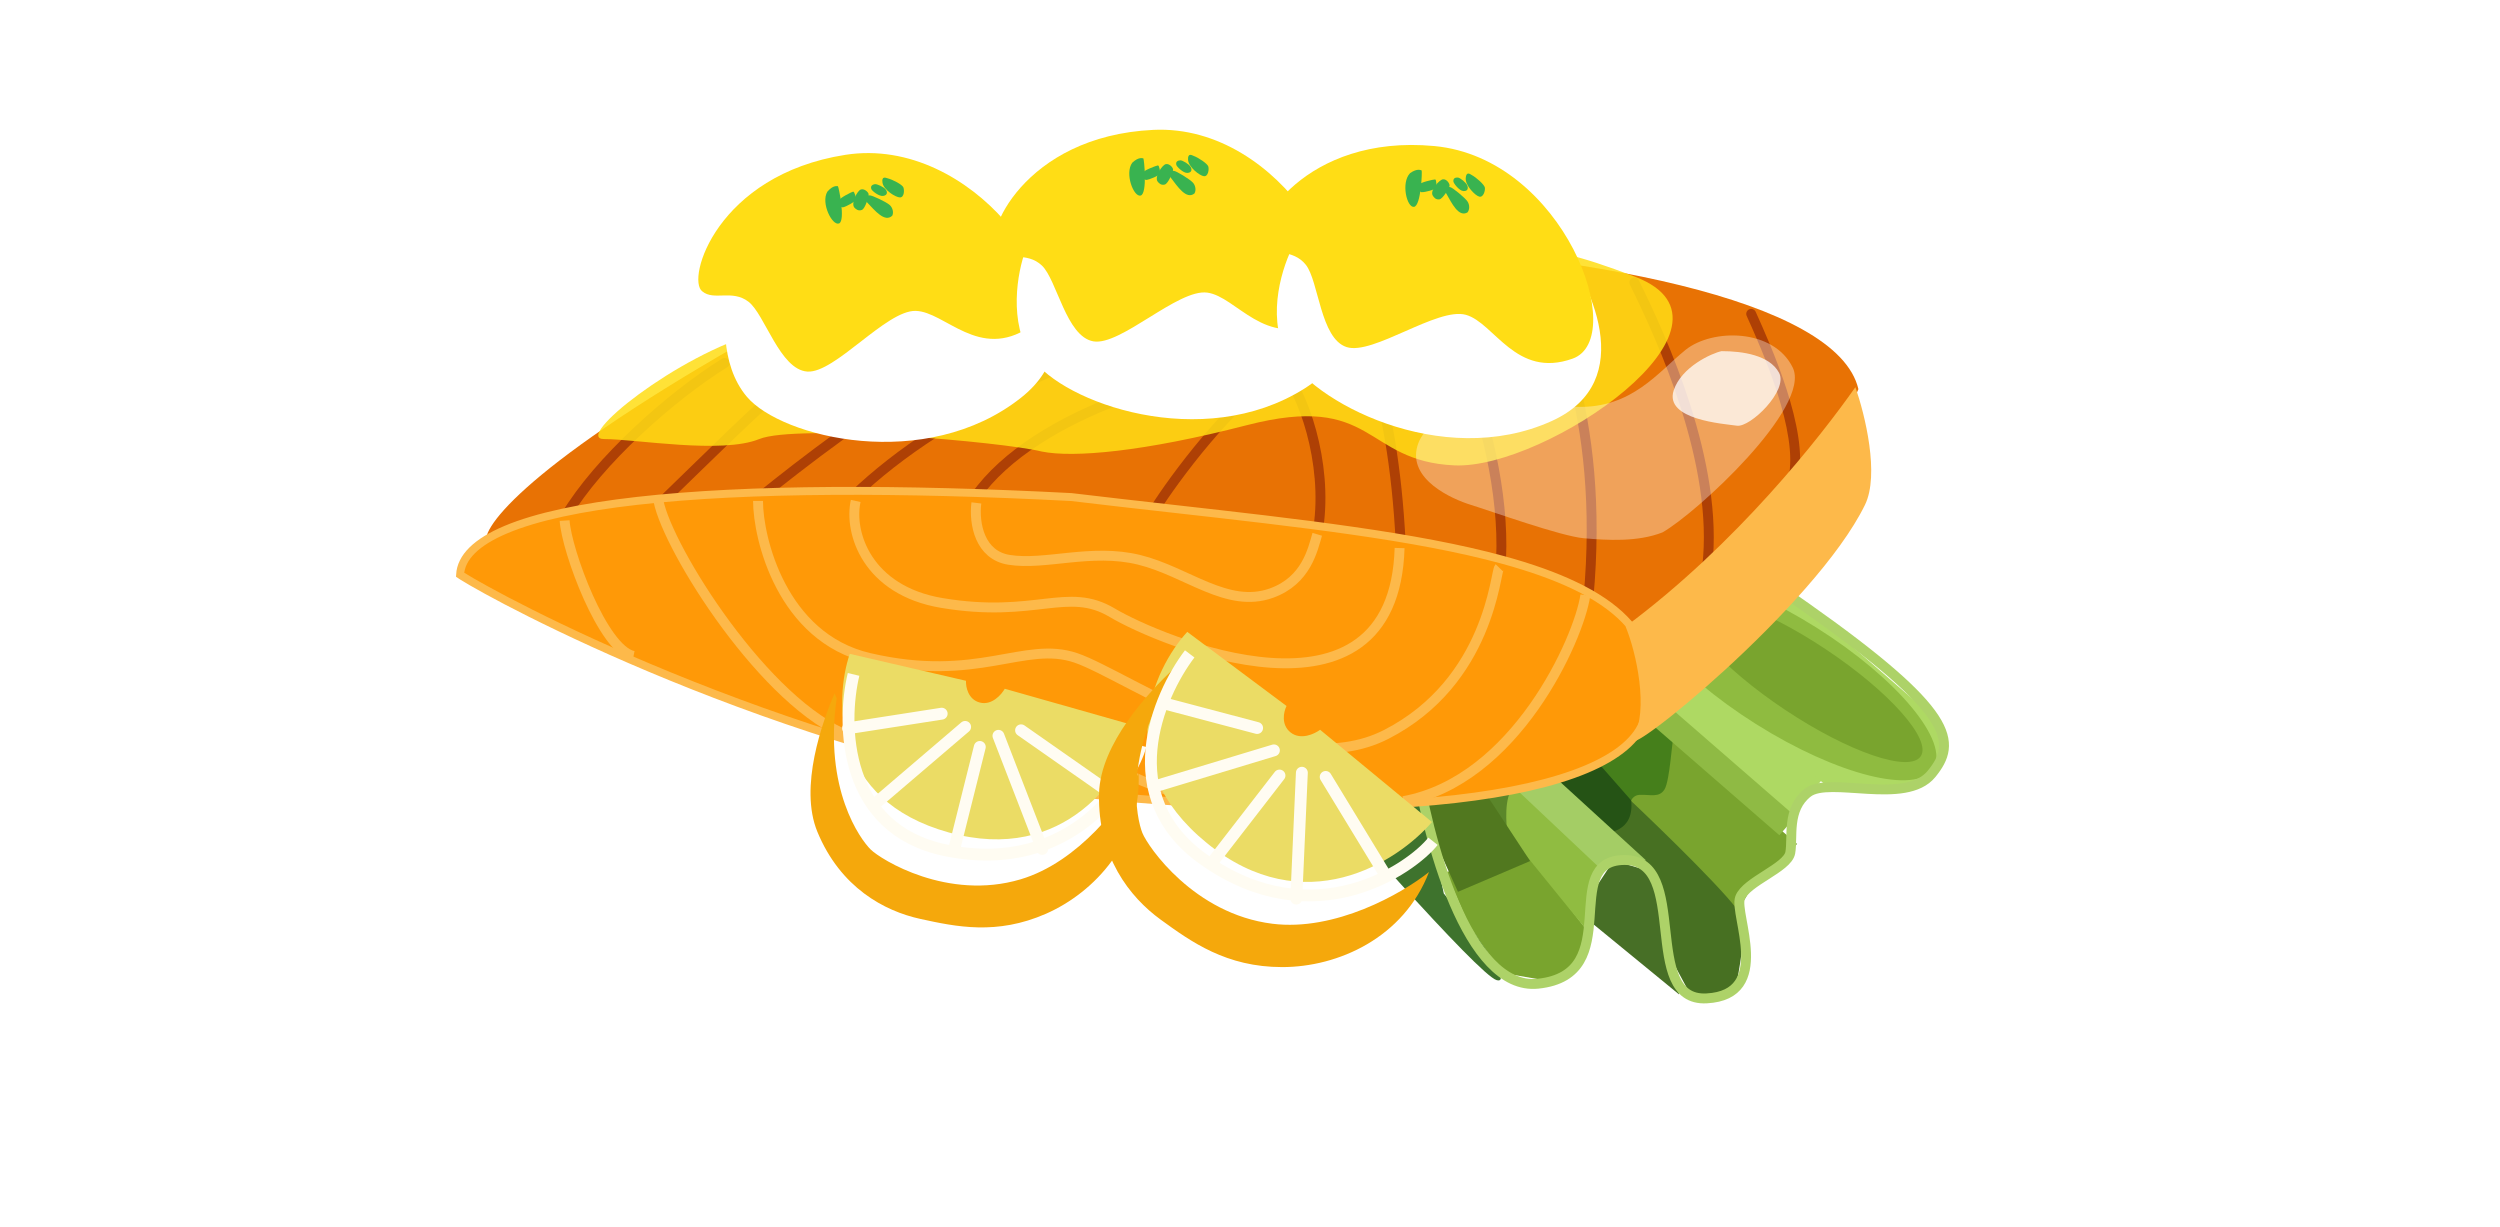 <svg width="387" height="190" viewBox="0 0 817 620" fill="none" xmlns="http://www.w3.org/2000/svg">
<g filter="url(#filter0_d_1_324)">
<!-- 817, 620 -->
<ellipse cx="394.5" cy="293.5" rx="393.5" ry="293.5" fill="white"/>
</g>
<g filter="url(#filter1_d_1_324)">
<g filter="url(#filter2_d_1_324)">
<rect x="618.319" y="295.11" width="118.375" height="34.901" transform="rotate(40.994 618.319 295.11)" fill="#AED963"/>
<rect x="661.098" y="264.213" width="145.925" height="45.794" rx="22.897" transform="rotate(40.994 661.098 264.213)" fill="#AED963"/>
<rect x="643.23" y="262" width="145.925" height="51.751" rx="25.875" transform="rotate(40.994 643.23 262)" fill="#AED963"/>
<ellipse cx="683.363" cy="327.389" rx="87.808" ry="28.751" transform="rotate(32.216 683.363 327.389)" fill="#8FBB40"/>
<ellipse cx="693.088" cy="329.282" rx="69.936" ry="18.426" transform="rotate(33.626 693.088 329.282)" fill="#79A42E"/>
<path d="M666.052 433.038L657.804 447.141L646.092 438.321L600.321 390.657L618.466 352.456L688.133 412.34L666.052 433.038Z" fill="#79A42E" stroke="#79A42E"/>
<path d="M609.174 387.528C604.785 387.77 603.754 393.036 603.788 395.639L560.22 349.699L597.084 331.465C603.333 334.349 627.481 354.645 626.646 357.069C625.602 360.098 624.624 380.293 621.898 384.735C619.171 389.178 614.66 387.225 609.174 387.528Z" fill="#457F1B"/>
<rect x="599.556" y="321.509" width="117.315" height="12.508" transform="rotate(40.994 599.556 321.509)" fill="#8FBA44"/>
<path d="M537.07 481.091C527.942 478.424 454.849 395.154 419.444 353.853L420.927 336.822L492.18 351.603L510.396 437.356C523.847 453.087 546.198 483.757 537.07 481.091Z" fill="#3E732D"/>
<path d="M542.967 404.385L582.915 456.222L582.106 465.512L566.622 482.104L539.73 477.423L522.873 452.968L511.393 426.597C518.069 424.578 532.404 420.002 536.335 417.848C540.267 415.694 542.394 407.975 542.967 404.385Z" fill="#79A42E"/>
<path d="M660.768 448.958C658.264 441.876 621.111 405.726 602.847 388.536L593.556 405.667L615.869 427.11L621.992 464.303L636.093 490.49L657.533 486.116C659.655 476.681 663.271 456.04 660.768 448.958Z" fill="#477022"/>
<path d="M605.033 390.288C606.782 406.04 593.375 407.733 586.452 406.611L537.326 350.473L564.19 343.82L605.033 390.288Z" fill="#255315"/>
<path d="M612.536 420.58L590.321 424.886L590.052 427.983L541.756 382.439L554.009 367.125L612.536 420.58Z" fill="#A4CD65"/>
<path d="M589.547 424.82L581.501 454.54L540.643 404.183L541.251 379.276L589.547 424.82Z" fill="#90BC41"/>
<path d="M559.663 373.858C551.113 373.114 546.469 382.07 543.742 386.513L520.551 352.471L539.684 347.22L560.505 373.152C560.505 373.152 561.212 373.993 559.663 373.858Z" fill="#6A952C"/>
<path d="M545.56 383.551C540.74 388.747 541.879 401.95 542.63 408.256L508.523 355.574L519.597 347.546L545.56 383.551Z" fill="#5B862A"/>
<path d="M496.789 379.306L500.763 351.571L512.677 358.068L554.005 420.946L517.551 436.493L505.236 409.24L496.789 379.306Z" fill="#51781F"/>
<path d="M629.259 488.336L585.574 452.554L584.464 438.417L596.145 420.714L615.162 426.269L629.259 488.336Z" fill="#476F26"/>
<path d="M557.971 482.91C522.077 486.65 501.779 408.599 496.116 369.106L496.588 363.687L627.258 260.401C623.971 253.355 632.536 249.94 693.091 292.651C768.784 346.039 769.826 360.95 756.732 376.97C743.638 392.991 705.167 377.942 694.295 386.356C683.423 394.769 686.855 409.108 685.407 416.782C683.959 424.456 663.09 431.22 660.026 439.533C656.963 447.846 676.818 488.575 643.126 490.322C609.433 492.07 635.188 420.211 601.631 420.41C568.073 420.61 602.838 478.235 557.971 482.91Z" stroke="#ADD268" stroke-width="5"/>
</g>
<g filter="url(#filter3_d_1_324)">
<path d="M152.868 158.761C40.65 222.984 20.346 254.237 25.183 259.853L605.619 299.497C675.271 249.546 709.763 201.709 717.824 181.557C707.195 135.966 578.52 112.18 448.889 107.224C343.426 103.193 194.477 134.948 152.868 158.761Z" fill="#E87204"/>
<path d="M145.141 168.323C118.054 185.172 81.293 217.878 64.848 245.629" stroke="#AE4005" stroke-width="5" stroke-linecap="round"/>
<path d="M245.75 133.635C192.543 158.413 165.456 188.145 114.185 237.7" stroke="#AE4005" stroke-width="5" stroke-linecap="round"/>
<path d="M163.522 235.718C203.185 203.672 304.762 126.103 397.631 111.831M271.87 235.718C301.86 193.101 383.894 169.513 425.686 170.305C437.294 182.199 449.871 218.869 445.034 251.575" stroke="#AE4005" stroke-width="5" stroke-miterlimit="3.869" stroke-linecap="round"/>
<path d="M362.805 241.664C370.866 228.78 401.501 186.163 428.587 170.305" stroke="#AE4005" stroke-width="5"/>
<path d="M209.957 235.718C256.392 191.119 336.686 152.466 451.805 131.653C463.736 139.582 482.762 181.01 486.631 259.504" stroke="#AE4005" stroke-width="5"/>
<path d="M485.622 110.5C484.339 109.989 482.885 110.614 482.374 111.897C481.863 113.179 482.489 114.633 483.771 115.144L485.622 110.5ZM483.771 115.144C485.372 115.782 487.588 117.538 490.287 120.664C492.93 123.725 495.84 127.867 498.878 132.925C504.951 143.034 511.418 156.611 517.181 172.047C528.724 202.968 537.302 240.973 534.446 273.158L539.426 273.6C542.375 240.373 533.539 201.569 521.865 170.298C516.019 154.639 509.426 140.775 503.165 130.35C500.036 125.141 496.961 120.743 494.071 117.396C491.238 114.115 488.375 111.596 485.622 110.5L483.771 115.144Z" fill="#AE4005"/>
<path d="M548.361 116.986C547.377 116.018 545.794 116.032 544.826 117.017C543.858 118.001 543.872 119.584 544.857 120.552L548.361 116.986ZM544.857 120.552C552.308 127.874 563.036 146.221 570.801 174.559C578.54 202.798 583.272 240.735 578.946 287.022L583.924 287.488C588.305 240.612 583.524 202.069 575.624 173.238C567.75 144.505 556.711 125.191 548.361 116.986L544.857 120.552Z" fill="#AE4005"/>
<path d="M606.894 126.582C606.282 125.344 604.783 124.836 603.545 125.447C602.307 126.058 601.799 127.557 602.41 128.795L606.894 126.582ZM602.41 128.795C609.323 142.795 619.997 165.509 628.172 191.207C636.358 216.944 641.965 245.454 638.93 271.104L643.896 271.691C647.052 245.011 641.212 215.707 632.936 189.692C624.649 163.638 613.847 140.663 606.894 126.582L602.41 128.795Z" fill="#AE4005"/>
<path d="M665.944 142.519C665.377 141.26 663.896 140.699 662.637 141.266C661.379 141.833 660.818 143.314 661.385 144.573L665.944 142.519ZM661.385 144.573C665.256 153.165 671.876 167.915 676.859 183.457C681.885 199.138 685.053 215.073 682.509 226.242L687.385 227.353C690.258 214.736 686.654 197.635 681.62 181.931C676.542 166.089 669.812 151.106 665.944 142.519L661.385 144.573Z" fill="#AE4005"/>
<path d="M609.64 348.435C606.526 358.239 596.593 366.767 580.132 373.652C563.748 380.504 541.322 385.544 514.005 388.648C459.408 394.851 385.683 393.276 302.63 383.327C221.886 367.132 149.655 340.786 97.189 318.058C70.951 306.692 49.667 296.235 34.746 288.413C27.285 284.502 21.421 281.253 17.327 278.881C15.279 277.694 13.684 276.732 12.558 276.021C12.118 275.743 11.758 275.508 11.474 275.316C11.997 266.49 19.633 258.827 34.73 252.479C50.238 245.959 72.825 241.192 100.927 238.004C157.074 231.634 234.648 231.625 320.201 236.08C337.394 238.14 354.427 240.058 371.12 241.937C435.303 249.162 494.453 255.821 538.343 267.845C566.017 275.426 587.257 285.052 599.853 298.012C606.116 304.456 610.227 311.709 611.959 319.965C613.693 328.233 613.068 337.645 609.64 348.435Z" fill="#FF9907" stroke="#FDB94A" stroke-width="4"/>
<path d="M64.285 247.961C65.252 263.158 83.633 313.175 99.111 316.347" stroke="#FDB94A" stroke-width="5"/>
<path d="M579.904 285.622C576.679 307.757 544.497 379.38 488.001 389.687" stroke="#FDB94A" stroke-width="5"/>
<path d="M161.991 238.05C161.991 256.881 173.987 307.03 218.1 317.337C273.241 330.222 296.459 308.418 322.578 317.337C348.698 326.257 427.057 382.75 479.296 355.99C531.535 329.231 534.437 273.729 536.372 271.747" stroke="#FDB94A" stroke-width="5"/>
<path d="M272.275 239.041C270.985 249.613 274.014 265.404 288.719 267.783C307.099 270.756 330.317 261.836 354.501 267.783C378.686 273.729 399.001 292.56 421.251 284.631C439.051 278.288 442.213 262.497 444.47 254.899" stroke="#FDB94A" stroke-width="5"/>
<path d="M211.329 238.05C207.782 253.907 216.939 283.244 254.861 289.587C302.263 297.515 318.229 280.957 340.96 294.542C364.177 308.418 483.167 358.963 486.069 261.836" stroke="#FDB94A" stroke-width="5"/>
<path d="M254.458 369.866C269.614 369.866 318.907 360.508 323.143 362.928C339.911 372.509 371.706 389.49 395.697 388.697" stroke="#FDB94A" stroke-width="5"/>
<path d="M111.687 238.05C116.524 262.497 165.861 341.124 208.426 356.981" stroke="#FDB94A" stroke-width="5"/>
<path d="M604.089 357.972C612.033 343.728 605.701 314.695 600.219 301.48C656.328 259.854 698.893 205.344 716.306 180.566C721.143 194.442 728.598 224.756 721.143 240.032C695.991 291.569 596.349 371.848 604.089 357.972Z" fill="#FDB94A"/>
<path d="M84.241 206.791C68.152 206.791 121.313 164.12 162.585 152.927C287.566 141.502 539.628 118.651 548.022 118.651C558.515 118.651 543.824 101.163 605.382 124.947C666.94 148.73 559.913 222.18 513.745 220.082C467.577 217.983 473.873 183.007 408.817 199.796C356.773 213.226 321.145 216.35 305.289 213.086C285.702 208.189 181.472 199.096 162.585 206.791C143.698 214.485 100.33 206.791 84.241 206.791Z" fill="#FFDD15" fill-opacity="0.85"/>
<path d="M684.656 170.676C694.33 190.498 636.286 244.017 618.873 253.928C606.297 258.883 590.818 257.892 579.21 256.901C567.601 255.91 531.808 243.026 522.134 240.053C512.46 237.079 490.21 227.168 495.047 210.32C498.917 196.841 517.297 191.489 526.004 190.498C533.098 190.168 552.897 189.705 575.341 190.498C603.395 191.489 616.939 172.658 630.482 161.756C644.026 150.854 674.982 150.854 684.656 170.676Z" fill="white" fill-opacity="0.34"/>
<path d="M677.73 173.279C672.893 164.359 659.35 162.378 648.709 162.377C643.872 163.368 628.393 170.306 624.524 182.199C619.687 197.066 649.676 199.048 656.448 200.039C663.219 201.03 682.567 182.199 677.73 173.279Z" fill="white" fill-opacity="0.75"/>
<g filter="url(#filter4_d_1_324)">
<path d="M156.376 181.451C142.332 164.887 144.594 138.712 147.481 127.694L274.686 90.754C297.42 108.456 333.279 151.467 294.841 181.898C246.793 219.935 173.931 202.156 156.376 181.451Z" fill="white"/>
</g>
<g filter="url(#filter5_di_1_324)">
<path d="M166.166 140.408C157.869 134.055 148.725 140.097 142.84 135.181C134.602 129.189 150.137 76.384 215.113 66.212C280.089 56.04 333.567 136.2 308.129 153.237C282.691 170.275 265.535 145.418 250.619 145.04C235.703 144.661 209.836 176.62 195.916 175.697C181.997 174.774 174.463 146.761 166.166 140.408Z" fill="#FFDD15"/>
</g>
<path d="M228.542 88.591C229.978 89.903 230.608 92.316 229.79 93.942C226.042 97.562 221.034 91.38 217.088 87.241C213.143 83.101 217.255 83.871 218.312 83.688C219.368 83.504 226.835 87.032 228.542 88.591Z" fill="#39B350"/>
<path d="M214.453 91.039C212.752 91.706 211.517 90.807 210.633 89.847C208.807 87.566 212.137 81.42 213.838 80.754C215.539 80.087 217.658 81.946 217.837 83.028C218.016 84.111 216.154 90.373 214.453 91.039Z" fill="#39B350"/>
<path d="M211.444 85.995C211.236 86.695 206.58 89.438 204.819 89.744C202.999 89.689 202.993 87.463 202.813 86.38C202.634 85.298 209.319 81.91 210.024 81.788C210.728 81.665 211.677 85.212 211.444 85.995Z" fill="#39B350"/>
<path d="M202.327 79.043C201.975 79.104 200.035 78.328 196.991 81.826C193.601 87.611 199.505 99.204 202.907 97.871C206.309 96.538 202.679 78.982 202.327 79.043Z" fill="#39B350"/>
<path d="M225.239 83.969C223.126 84.336 219.557 81.404 219.24 80.558C218.59 78.815 219.939 78.209 220.995 78.026C222.052 77.842 225.579 79.457 226.522 80.777C227.465 82.098 227.352 83.602 225.239 83.969Z" fill="#39B350"/>
<path d="M235.385 79.609C234.794 78.227 230.031 75.713 227.387 75.059C226.587 74.827 224.271 73.745 224.868 77.353C225.465 80.96 231.524 84.733 233.696 84.727C235.869 84.721 235.976 80.991 235.385 79.609Z" fill="#39B350"/>
<g filter="url(#filter6_d_1_324)">
<path d="M300.453 161.91C288.179 143.931 293.103 118.142 297.1 107.495L427.382 84.401C448.182 104.444 479.448 151.066 438.111 177.206C386.441 209.881 315.796 184.384 300.453 161.91Z" fill="white"/>
</g>
<g filter="url(#filter7_di_1_324)">
<path d="M314.386 122.143C306.783 114.935 297.072 119.963 291.722 114.442C284.141 107.6 304.987 56.751 370.646 53.604C436.304 50.458 481.297 135.913 454.257 150.128C427.218 164.344 412.697 137.784 397.901 135.807C383.106 133.831 354.114 162.839 340.366 160.428C326.617 158.018 321.988 129.351 314.386 122.143Z" fill="#FFDD15"/>
</g>
<path d="M381.713 77.302C383.007 78.76 383.386 81.227 382.407 82.757C378.309 85.955 373.961 79.27 370.46 74.73C366.959 70.189 370.97 71.397 372.04 71.328C373.109 71.258 380.175 75.568 381.713 77.302Z" fill="#39B350"/>
<path d="M367.455 78.224C365.695 78.705 364.558 77.678 363.777 76.629C362.194 74.164 366.134 68.41 367.894 67.929C369.654 67.449 371.571 69.525 371.639 70.62C371.706 71.716 369.214 77.744 367.455 78.224Z" fill="#39B350"/>
<path d="M364.977 72.885C364.699 73.558 359.788 75.787 358.006 75.902C356.201 75.652 356.422 73.438 356.355 72.342C356.287 71.247 363.281 68.594 363.994 68.548C364.707 68.502 365.289 72.131 364.977 72.885Z" fill="#39B350"/>
<path d="M356.618 64.993C356.261 65.016 354.412 64.036 351.027 67.188C347.064 72.578 351.751 84.741 355.27 83.78C358.79 82.819 356.974 64.97 356.618 64.993Z" fill="#39B350"/>
<path d="M378.902 72.351C376.764 72.489 373.513 69.19 373.285 68.314C372.816 66.511 374.22 66.054 375.289 65.984C376.359 65.915 379.702 67.899 380.505 69.314C381.308 70.728 381.041 72.212 378.902 72.351Z" fill="#39B350"/>
<path d="M389.439 69.102C388.992 67.664 384.512 64.654 381.949 63.72C381.178 63.403 378.985 62.078 379.21 65.731C379.435 69.383 385.075 73.784 387.236 74.011C389.398 74.238 389.885 70.54 389.439 69.102Z" fill="#39B350"/>
<g filter="url(#filter8_d_1_324)">
<path d="M428.551 159.164C418.806 139.627 427.145 114.776 432.532 104.793L564.675 100.269C582.588 123.052 607.301 173.635 562.849 193.704C507.284 218.791 440.732 183.586 428.551 159.164Z" fill="white"/>
</g>
<g filter="url(#filter9_di_1_324)">
<path d="M447.688 121.735C441.126 113.525 430.832 117.137 426.273 110.916C419.683 103.071 447.155 55.641 512.612 61.773C578.069 67.904 611.166 158.885 582.476 169.157C553.785 179.429 542.967 151.075 528.577 147.034C514.187 142.992 481.578 167.641 468.284 163.317C454.989 158.993 454.251 129.946 447.688 121.735Z" fill="#FFDD15"/>
</g>
<path d="M520.392 86.804C521.478 88.431 521.523 90.927 520.347 92.305C515.859 94.896 512.449 87.662 509.591 82.671C506.732 77.681 510.543 79.442 511.612 79.524C512.68 79.606 519.101 84.87 520.392 86.804Z" fill="#39B350"/>
<path d="M506.143 85.71C504.335 85.938 503.347 84.761 502.714 83.611C501.477 80.948 506.152 75.802 507.959 75.574C509.767 75.346 511.388 77.673 511.307 78.767C511.227 79.862 507.95 85.482 506.143 85.71Z" fill="#39B350"/>
<path d="M504.408 80.072C504.041 80.7 498.878 82.216 497.097 82.079C495.343 81.577 495.86 79.415 495.94 78.32C496.02 77.225 503.304 75.583 504.016 75.638C504.729 75.693 504.818 79.369 504.408 80.072Z" fill="#39B350"/>
<path d="M497.187 71.076C496.831 71.049 495.13 69.817 491.354 72.463C486.706 77.243 489.716 89.951 493.331 89.495C496.946 89.039 497.543 71.104 497.187 71.076Z" fill="#39B350"/>
<path d="M518.272 81.504C516.135 81.34 513.358 77.615 513.25 76.715C513.027 74.863 514.478 74.607 515.547 74.689C516.616 74.772 519.661 77.207 520.266 78.722C520.872 80.236 520.409 81.668 518.272 81.504Z" fill="#39B350"/>
<path d="M529.144 79.771C528.895 78.284 524.861 74.671 522.448 73.385C521.726 72.963 519.732 71.341 519.465 74.99C519.198 78.64 524.193 83.794 526.304 84.323C528.414 84.852 529.393 81.258 529.144 79.771Z" fill="#39B350"/>
</g>
<g filter="url(#filter10_i_1_324)">
<path d="M256.313 425.499C197.445 409.142 198.465 358.538 206.333 335.281L265.035 348.889C264.882 351.927 266.081 358.382 272.095 359.903C278.109 361.423 282.956 355.88 284.627 352.919L352.486 372.164C344.957 396.758 315.18 441.857 256.313 425.499Z" fill="#EBDC65"/>
</g>
<path d="M205.488 363.875L252.757 356.504" stroke="#FFFCF2" stroke-width="6" stroke-linecap="round"/>
<path d="M218.144 402.883L264.601 363.191" stroke="#FFFCF2" stroke-width="6" stroke-linecap="round"/>
<path d="M259.058 425.038L272.011 373.308" stroke="#FFFCF2" stroke-width="6" stroke-linecap="round"/>
<path d="M303.531 424.836L281.43 367.69" stroke="#FFFCF2" stroke-width="6" stroke-linecap="round"/>
<path d="M337.869 396.403L292.857 364.905" stroke="#FFFCF2" stroke-width="6" stroke-linecap="round"/>
<g filter="url(#filter11_di_1_324)">
<path d="M194.956 404.145C185.618 381.505 197.527 348.553 203.626 334.242L204.719 336.733C198.147 382.692 216.671 407.986 221.895 413.121C227.118 418.256 260.787 439.134 297.577 428.192C327.009 419.438 349.253 389.675 357.221 374.544C358.853 408.734 335.339 434.647 310.427 445.577C285.514 456.507 265.026 452.128 246.952 448.174C228.879 444.221 206.63 432.444 194.956 404.145Z" fill="#F5A80C"/>
</g>
<path d="M208.244 336.671C202.208 361.848 203.037 414.859 254.64 425.491C319.143 438.782 349.077 388.514 353.227 372.582" stroke="#FFFCF2" stroke-width="6"/>
<g filter="url(#filter12_i_1_324)">
<path d="M386.689 430.842C337.527 390.721 359.612 343.019 376.8 324.183L426.951 361.619C425.539 364.445 423.985 371.084 429.071 375.04C434.156 378.996 441.078 375.746 443.904 373.627L500.412 420.246C482.988 440.495 435.851 470.962 386.689 430.842Z" fill="#EBDC65"/>
</g>
<path d="M364.064 351.024L412.096 363.738" stroke="#FFFCF2" stroke-width="6" stroke-linecap="round"/>
<path d="M359.826 393.405L420.572 375.04" stroke="#FFFCF2" stroke-width="6" stroke-linecap="round"/>
<path d="M389.493 431.548L423.398 387.754" stroke="#FFFCF2" stroke-width="6" stroke-linecap="round"/>
<path d="M431.874 449.912L434.699 386.341" stroke="#FFFCF2" stroke-width="6" stroke-linecap="round"/>
<path d="M476.396 437.198L446.729 388.46" stroke="#FFFCF2" stroke-width="6" stroke-linecap="round"/>
<g filter="url(#filter13_di_1_324)">
<path d="M337.244 384.928C337.81 359.5 362.886 333.129 374.659 322.063V324.888C349.23 365.857 356.294 397.642 359.119 404.706C361.944 411.769 385.254 445.674 424.81 450.619C456.454 454.574 490.029 435.55 503.921 424.484C491.206 457.682 458.03 472.515 429.776 472.515C401.522 472.515 383.864 459.801 368.324 448.5C352.784 437.198 336.538 416.714 337.244 384.928Z" fill="#F5A80C"/>
</g>
<path d="M378.037 326.301C361.791 347.727 340.459 398.49 385.101 430.135C440.902 469.69 490.347 434.373 500.942 420.952" stroke="#FFFCF2" stroke-width="6"/>
</g>
<defs>
<filter id="filter0_d_1_324" x="1" y="0" width="816" height="620" filterUnits="userSpaceOnUse" color-interpolation-filters="sRGB">
<feFlood flood-opacity="0" result="BackgroundImageFix"/>
<feColorMatrix in="SourceAlpha" type="matrix" values="0 0 0 0 0 0 0 0 0 0 0 0 0 0 0 0 0 0 127 0" result="hardAlpha"/>
<feOffset dx="16" dy="20"/>
<feGaussianBlur stdDeviation="6.5"/>
<feComposite in2="hardAlpha" operator="out"/>
<feColorMatrix type="matrix" values="0 0 0 0 0 0 0 0 0 0 0 0 0 0 0 0 0 0 0.25 0"/>
<feBlend mode="normal" in2="BackgroundImageFix" result="effect1_dropShadow_1_324"/>
<feBlend mode="normal" in="SourceGraphic" in2="effect1_dropShadow_1_324" result="shape"/>
</filter>
<filter id="filter1_d_1_324" x="5.446" y="53.52" width="764.137" height="447.334" filterUnits="userSpaceOnUse" color-interpolation-filters="sRGB">
<feFlood flood-opacity="0" result="BackgroundImageFix"/>
<feColorMatrix in="SourceAlpha" type="matrix" values="0 0 0 0 0 0 0 0 0 0 0 0 0 0 0 0 0 0 127 0" result="hardAlpha"/>
<feOffset dy="4"/>
<feGaussianBlur stdDeviation="2"/>
<feComposite in2="hardAlpha" operator="out"/>
<feColorMatrix type="matrix" values="0 0 0 0 0 0 0 0 0 0 0 0 0 0 0 0 0 0 0.25 0"/>
<feBlend mode="normal" in2="BackgroundImageFix" result="effect1_dropShadow_1_324"/>
<feBlend mode="normal" in="SourceGraphic" in2="effect1_dropShadow_1_324" result="shape"/>
</filter>
<filter id="filter2_d_1_324" x="408.444" y="253.639" width="360.139" height="256.215" filterUnits="userSpaceOnUse" color-interpolation-filters="sRGB">
<feFlood flood-opacity="0" result="BackgroundImageFix"/>
<feColorMatrix in="SourceAlpha" type="matrix" values="0 0 0 0 0 0 0 0 0 0 0 0 0 0 0 0 0 0 127 0" result="hardAlpha"/>
<feOffset dx="-4" dy="10"/>
<feGaussianBlur stdDeviation="3.5"/>
<feComposite in2="hardAlpha" operator="out"/>
<feColorMatrix type="matrix" values="0 0 0 0 0 0 0 0 0 0 0 0 0 0 0 0 0 0 0.25 0"/>
<feBlend mode="normal" in2="BackgroundImageFix" result="effect1_dropShadow_1_324"/>
<feBlend mode="normal" in="SourceGraphic" in2="effect1_dropShadow_1_324" result="shape"/>
</filter>
<filter id="filter3_d_1_324" x="0.446" y="53.52" width="728.855" height="358.802" filterUnits="userSpaceOnUse" color-interpolation-filters="sRGB">
<feFlood flood-opacity="0" result="BackgroundImageFix"/>
<feColorMatrix in="SourceAlpha" type="matrix" values="0 0 0 0 0 0 0 0 0 0 0 0 0 0 0 0 0 0 127 0" result="hardAlpha"/>
<feOffset dx="-2" dy="11"/>
<feGaussianBlur stdDeviation="3.5"/>
<feComposite in2="hardAlpha" operator="out"/>
<feColorMatrix type="matrix" values="0 0 0 0 0 0 0 0 0 0 0 0 0 0 0 0 0 0 0.25 0"/>
<feBlend mode="normal" in2="BackgroundImageFix" result="effect1_dropShadow_1_324"/>
<feBlend mode="normal" in="SourceGraphic" in2="effect1_dropShadow_1_324" result="shape"/>
</filter>
<filter id="filter4_d_1_324" x="141.319" y="90.754" width="174.464" height="121.457" filterUnits="userSpaceOnUse" color-interpolation-filters="sRGB">
<feFlood flood-opacity="0" result="BackgroundImageFix"/>
<feColorMatrix in="SourceAlpha" type="matrix" values="0 0 0 0 0 0 0 0 0 0 0 0 0 0 0 0 0 0 127 0" result="hardAlpha"/>
<feOffset dy="4"/>
<feGaussianBlur stdDeviation="2"/>
<feComposite in2="hardAlpha" operator="out"/>
<feColorMatrix type="matrix" values="0 0 0 0 0 0 0 0 0 0 0 0 0 0 0 0 0 0 0.25 0"/>
<feBlend mode="normal" in2="BackgroundImageFix" result="effect1_dropShadow_1_324"/>
<feBlend mode="normal" in="SourceGraphic" in2="effect1_dropShadow_1_324" result="shape"/>
</filter>
<filter id="filter5_di_1_324" x="133.817" y="61.323" width="185.779" height="123.393" filterUnits="userSpaceOnUse" color-interpolation-filters="sRGB">
<feFlood flood-opacity="0" result="BackgroundImageFix"/>
<feColorMatrix in="SourceAlpha" type="matrix" values="0 0 0 0 0 0 0 0 0 0 0 0 0 0 0 0 0 0 127 0" result="hardAlpha"/>
<feOffset dx="-1" dy="3"/>
<feGaussianBlur stdDeviation="3"/>
<feComposite in2="hardAlpha" operator="out"/>
<feColorMatrix type="matrix" values="0 0 0 0 0 0 0 0 0 0 0 0 0 0 0 0 0 0 0.16 0"/>
<feBlend mode="normal" in2="BackgroundImageFix" result="effect1_dropShadow_1_324"/>
<feBlend mode="normal" in="SourceGraphic" in2="effect1_dropShadow_1_324" result="shape"/>
<feColorMatrix in="SourceAlpha" type="matrix" values="0 0 0 0 0 0 0 0 0 0 0 0 0 0 0 0 0 0 127 0" result="hardAlpha"/>
<feOffset dx="-8" dy="-6"/>
<feGaussianBlur stdDeviation="2"/>
<feComposite in2="hardAlpha" operator="arithmetic" k2="-1" k3="1"/>
<feColorMatrix type="matrix" values="0 0 0 0 1 0 0 0 0 1 0 0 0 0 1 0 0 0 0.35 0"/>
<feBlend mode="normal" in2="shape" result="effect2_innerShadow_1_324"/>
</filter>
<filter id="filter6_d_1_324" x="288.661" y="84.401" width="173.742" height="116.365" filterUnits="userSpaceOnUse" color-interpolation-filters="sRGB">
<feFlood flood-opacity="0" result="BackgroundImageFix"/>
<feColorMatrix in="SourceAlpha" type="matrix" values="0 0 0 0 0 0 0 0 0 0 0 0 0 0 0 0 0 0 127 0" result="hardAlpha"/>
<feOffset dy="4"/>
<feGaussianBlur stdDeviation="2"/>
<feComposite in2="hardAlpha" operator="out"/>
<feColorMatrix type="matrix" values="0 0 0 0 0 0 0 0 0 0 0 0 0 0 0 0 0 0 0.25 0"/>
<feBlend mode="normal" in2="BackgroundImageFix" result="effect1_dropShadow_1_324"/>
<feBlend mode="normal" in="SourceGraphic" in2="effect1_dropShadow_1_324" result="shape"/>
</filter>
<filter id="filter7_di_1_324" x="283.242" y="49.52" width="184.007" height="120.051" filterUnits="userSpaceOnUse" color-interpolation-filters="sRGB">
<feFlood flood-opacity="0" result="BackgroundImageFix"/>
<feColorMatrix in="SourceAlpha" type="matrix" values="0 0 0 0 0 0 0 0 0 0 0 0 0 0 0 0 0 0 127 0" result="hardAlpha"/>
<feOffset dx="-1" dy="3"/>
<feGaussianBlur stdDeviation="3"/>
<feComposite in2="hardAlpha" operator="out"/>
<feColorMatrix type="matrix" values="0 0 0 0 0 0 0 0 0 0 0 0 0 0 0 0 0 0 0.16 0"/>
<feBlend mode="normal" in2="BackgroundImageFix" result="effect1_dropShadow_1_324"/>
<feBlend mode="normal" in="SourceGraphic" in2="effect1_dropShadow_1_324" result="shape"/>
<feColorMatrix in="SourceAlpha" type="matrix" values="0 0 0 0 0 0 0 0 0 0 0 0 0 0 0 0 0 0 127 0" result="hardAlpha"/>
<feOffset dx="-8" dy="-6"/>
<feGaussianBlur stdDeviation="2"/>
<feComposite in2="hardAlpha" operator="arithmetic" k2="-1" k3="1"/>
<feColorMatrix type="matrix" values="0 0 0 0 1 0 0 0 0 1 0 0 0 0 1 0 0 0 0.35 0"/>
<feBlend mode="normal" in2="shape" result="effect2_innerShadow_1_324"/>
</filter>
<filter id="filter8_d_1_324" x="420.055" y="100.269" width="171.831" height="110.063" filterUnits="userSpaceOnUse" color-interpolation-filters="sRGB">
<feFlood flood-opacity="0" result="BackgroundImageFix"/>
<feColorMatrix in="SourceAlpha" type="matrix" values="0 0 0 0 0 0 0 0 0 0 0 0 0 0 0 0 0 0 127 0" result="hardAlpha"/>
<feOffset dy="4"/>
<feGaussianBlur stdDeviation="2"/>
<feComposite in2="hardAlpha" operator="out"/>
<feColorMatrix type="matrix" values="0 0 0 0 0 0 0 0 0 0 0 0 0 0 0 0 0 0 0.25 0"/>
<feBlend mode="normal" in2="BackgroundImageFix" result="effect1_dropShadow_1_324"/>
<feBlend mode="normal" in="SourceGraphic" in2="effect1_dropShadow_1_324" result="shape"/>
</filter>
<filter id="filter9_di_1_324" x="418.32" y="57.227" width="179.55" height="123.157" filterUnits="userSpaceOnUse" color-interpolation-filters="sRGB">
<feFlood flood-opacity="0" result="BackgroundImageFix"/>
<feColorMatrix in="SourceAlpha" type="matrix" values="0 0 0 0 0 0 0 0 0 0 0 0 0 0 0 0 0 0 127 0" result="hardAlpha"/>
<feOffset dx="-1" dy="3"/>
<feGaussianBlur stdDeviation="3"/>
<feComposite in2="hardAlpha" operator="out"/>
<feColorMatrix type="matrix" values="0 0 0 0 0 0 0 0 0 0 0 0 0 0 0 0 0 0 0.16 0"/>
<feBlend mode="normal" in2="BackgroundImageFix" result="effect1_dropShadow_1_324"/>
<feBlend mode="normal" in="SourceGraphic" in2="effect1_dropShadow_1_324" result="shape"/>
<feColorMatrix in="SourceAlpha" type="matrix" values="0 0 0 0 0 0 0 0 0 0 0 0 0 0 0 0 0 0 127 0" result="hardAlpha"/>
<feOffset dx="-8" dy="-6"/>
<feGaussianBlur stdDeviation="2"/>
<feComposite in2="hardAlpha" operator="arithmetic" k2="-1" k3="1"/>
<feColorMatrix type="matrix" values="0 0 0 0 1 0 0 0 0 1 0 0 0 0 1 0 0 0 0.35 0"/>
<feBlend mode="normal" in2="shape" result="effect2_innerShadow_1_324"/>
</filter>
<filter id="filter10_i_1_324" x="202.498" y="331.281" width="149.988" height="97.708" filterUnits="userSpaceOnUse" color-interpolation-filters="sRGB">
<feFlood flood-opacity="0" result="BackgroundImageFix"/>
<feBlend mode="normal" in="SourceGraphic" in2="BackgroundImageFix" result="shape"/>
<feColorMatrix in="SourceAlpha" type="matrix" values="0 0 0 0 0 0 0 0 0 0 0 0 0 0 0 0 0 0 127 0" result="hardAlpha"/>
<feOffset dy="-9"/>
<feGaussianBlur stdDeviation="2"/>
<feComposite in2="hardAlpha" operator="arithmetic" k2="-1" k3="1"/>
<feColorMatrix type="matrix" values="0 0 0 0 0.721 0 0 0 0 0.715 0 0 0 0 0.715 0 0 0 0.18 0"/>
<feBlend mode="normal" in2="shape" result="effect1_innerShadow_1_324"/>
</filter>
<filter id="filter11_di_1_324" x="185.505" y="334.242" width="173.796" height="129.235" filterUnits="userSpaceOnUse" color-interpolation-filters="sRGB">
<feFlood flood-opacity="0" result="BackgroundImageFix"/>
<feColorMatrix in="SourceAlpha" type="matrix" values="0 0 0 0 0 0 0 0 0 0 0 0 0 0 0 0 0 0 127 0" result="hardAlpha"/>
<feOffset dx="-2" dy="7"/>
<feGaussianBlur stdDeviation="2"/>
<feComposite in2="hardAlpha" operator="out"/>
<feColorMatrix type="matrix" values="0 0 0 0 0 0 0 0 0 0 0 0 0 0 0 0 0 0 0.25 0"/>
<feBlend mode="normal" in2="BackgroundImageFix" result="effect1_dropShadow_1_324"/>
<feBlend mode="normal" in="SourceGraphic" in2="effect1_dropShadow_1_324" result="shape"/>
<feColorMatrix in="SourceAlpha" type="matrix" values="0 0 0 0 0 0 0 0 0 0 0 0 0 0 0 0 0 0 127 0" result="hardAlpha"/>
<feOffset dx="-3" dy="5"/>
<feGaussianBlur stdDeviation="1.5"/>
<feComposite in2="hardAlpha" operator="arithmetic" k2="-1" k3="1"/>
<feColorMatrix type="matrix" values="0 0 0 0 1 0 0 0 0 1 0 0 0 0 1 0 0 0 0.29 0"/>
<feBlend mode="normal" in2="shape" result="effect2_innerShadow_1_324"/>
</filter>
<filter id="filter12_i_1_324" x="356.66" y="320.183" width="143.752" height="130.316" filterUnits="userSpaceOnUse" color-interpolation-filters="sRGB">
<feFlood flood-opacity="0" result="BackgroundImageFix"/>
<feBlend mode="normal" in="SourceGraphic" in2="BackgroundImageFix" result="shape"/>
<feColorMatrix in="SourceAlpha" type="matrix" values="0 0 0 0 0 0 0 0 0 0 0 0 0 0 0 0 0 0 127 0" result="hardAlpha"/>
<feOffset dy="-9"/>
<feGaussianBlur stdDeviation="2"/>
<feComposite in2="hardAlpha" operator="arithmetic" k2="-1" k3="1"/>
<feColorMatrix type="matrix" values="0 0 0 0 0.721 0 0 0 0 0.715 0 0 0 0 0.715 0 0 0 0.18 0"/>
<feBlend mode="normal" in2="shape" result="effect1_innerShadow_1_324"/>
</filter>
<filter id="filter13_di_1_324" x="331.222" y="322.063" width="174.699" height="161.453" filterUnits="userSpaceOnUse" color-interpolation-filters="sRGB">
<feFlood flood-opacity="0" result="BackgroundImageFix"/>
<feColorMatrix in="SourceAlpha" type="matrix" values="0 0 0 0 0 0 0 0 0 0 0 0 0 0 0 0 0 0 127 0" result="hardAlpha"/>
<feOffset dx="-2" dy="7"/>
<feGaussianBlur stdDeviation="2"/>
<feComposite in2="hardAlpha" operator="out"/>
<feColorMatrix type="matrix" values="0 0 0 0 0 0 0 0 0 0 0 0 0 0 0 0 0 0 0.25 0"/>
<feBlend mode="normal" in2="BackgroundImageFix" result="effect1_dropShadow_1_324"/>
<feBlend mode="normal" in="SourceGraphic" in2="effect1_dropShadow_1_324" result="shape"/>
<feColorMatrix in="SourceAlpha" type="matrix" values="0 0 0 0 0 0 0 0 0 0 0 0 0 0 0 0 0 0 127 0" result="hardAlpha"/>
<feOffset dx="-3" dy="5"/>
<feGaussianBlur stdDeviation="1.5"/>
<feComposite in2="hardAlpha" operator="arithmetic" k2="-1" k3="1"/>
<feColorMatrix type="matrix" values="0 0 0 0 1 0 0 0 0 1 0 0 0 0 1 0 0 0 0.29 0"/>
<feBlend mode="normal" in2="shape" result="effect2_innerShadow_1_324"/>
</filter>
</defs>
</svg>
